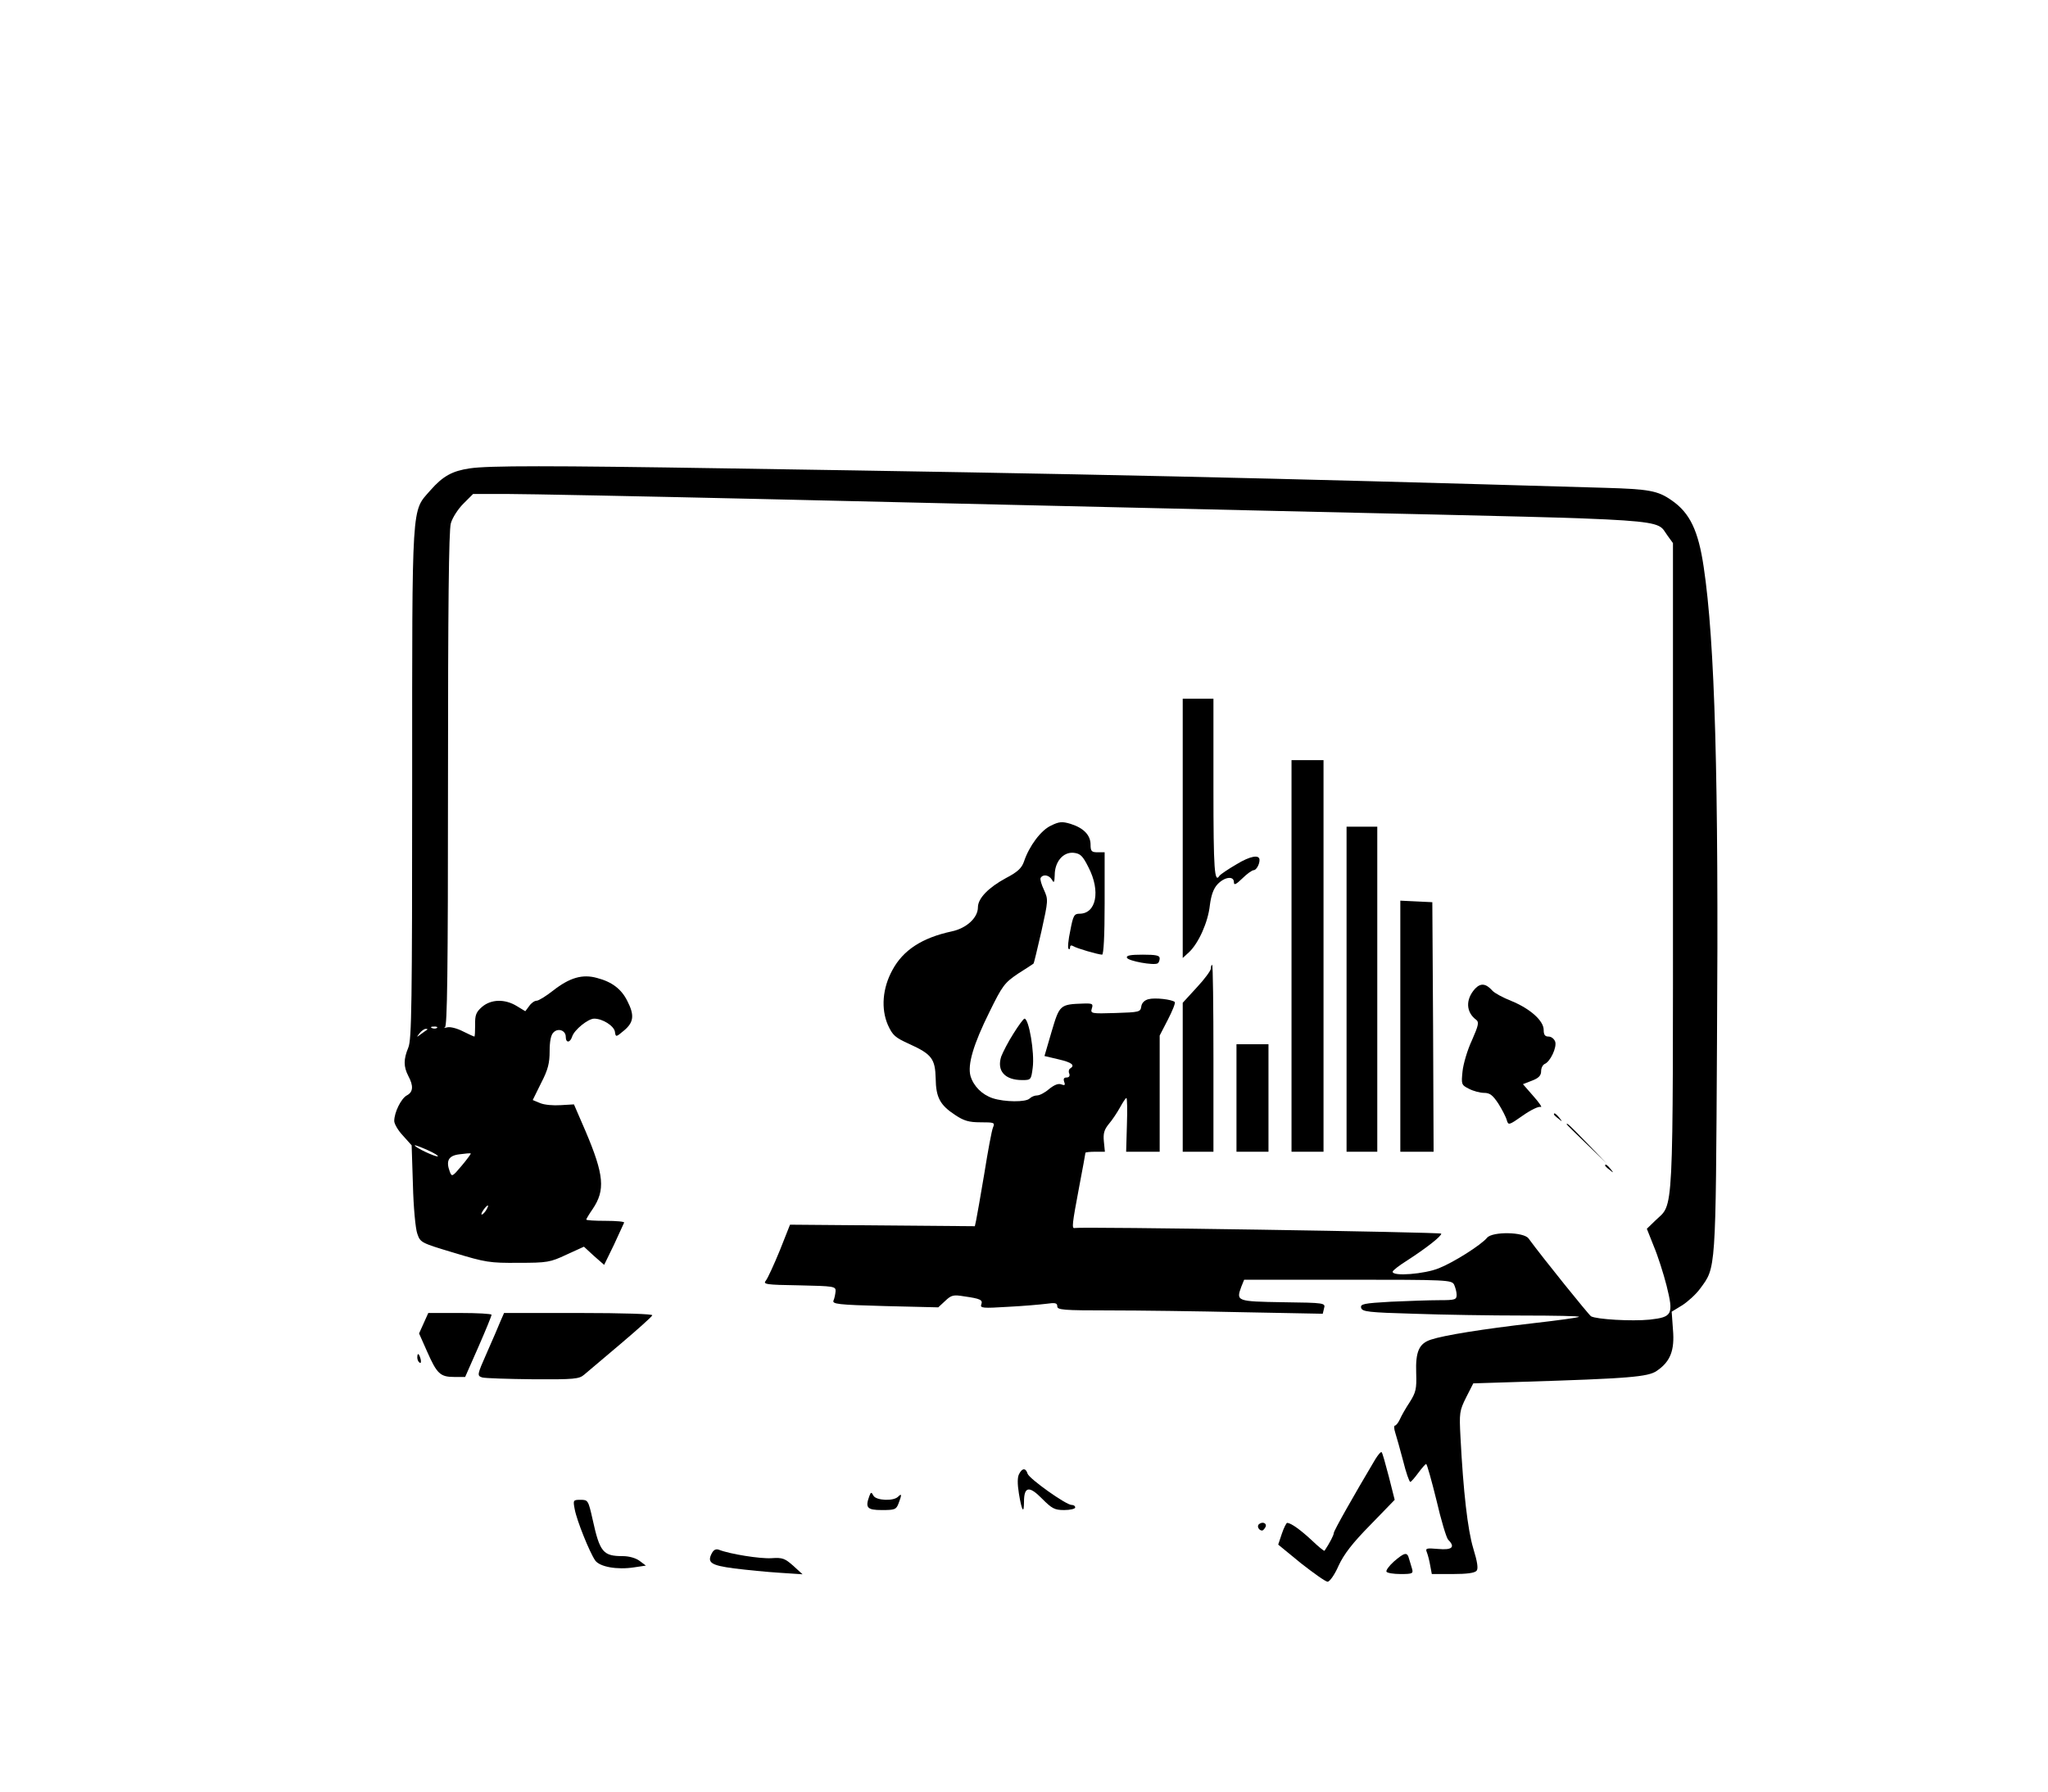 <?xml version="1.0" standalone="no"?>
<!DOCTYPE svg PUBLIC "-//W3C//DTD SVG 20010904//EN"
 "http://www.w3.org/TR/2001/REC-SVG-20010904/DTD/svg10.dtd">
<svg version="1.0" xmlns="http://www.w3.org/2000/svg"
 width="800pt" height="700pt" viewBox="0 0 800 700"
 preserveAspectRatio="xMidYMid meet">

<g transform="translate(0,700) scale(0.1,-0.1)"
fill="#000000" stroke="none">
<path d="M1835 5170 c-68 -10 -105 -30 -154 -86 -74 -85 -71 -29 -71 -1145 0
-863 -2 -1001 -15 -1032 -19 -46 -19 -74 0 -111 21 -39 19 -63 -6 -76 -22 -12
-49 -66 -49 -100 0 -11 15 -37 34 -57 l34 -38 5 -155 c2 -85 10 -171 17 -190
12 -35 14 -36 144 -75 122 -37 139 -40 251 -39 113 0 124 2 188 32 l68 31 39
-36 40 -35 38 78 c20 44 38 82 40 87 2 4 -30 7 -72 7 -42 0 -76 2 -76 5 0 2
11 21 25 41 50 74 45 133 -28 305 l-45 104 -52 -3 c-28 -2 -64 1 -80 8 l-29
12 33 67 c27 52 33 78 33 124 0 38 5 64 15 73 18 19 48 8 48 -17 0 -25 17 -24
25 1 8 26 62 70 86 70 33 0 77 -28 81 -51 3 -22 4 -22 36 5 38 32 41 60 12
116 -23 46 -60 74 -118 89 -57 16 -107 1 -171 -49 -28 -22 -57 -40 -65 -40 -8
0 -21 -9 -29 -21 l-15 -20 -33 20 c-47 29 -101 27 -136 -3 -23 -20 -28 -32
-27 -70 0 -25 -1 -46 -3 -46 -2 0 -22 9 -44 20 -23 12 -50 19 -62 16 -12 -3
-16 -3 -9 0 9 4 12 208 12 967 0 671 3 974 11 1002 6 22 28 56 49 77 l38 38
133 0 c74 0 526 -9 1004 -20 479 -11 1450 -34 2159 -50 1421 -32 1320 -26
1370 -93 l21 -29 0 -1261 c0 -1407 4 -1315 -69 -1386 l-33 -32 27 -68 c16 -38
38 -107 50 -154 28 -113 23 -123 -66 -133 -71 -7 -207 1 -229 13 -10 7 -186
225 -244 304 -18 26 -141 28 -162 3 -23 -28 -130 -96 -188 -119 -56 -23 -181
-33 -181 -14 0 5 26 25 58 45 71 46 132 93 132 104 0 6 -1408 28 -1432 22 -12
-3 -10 15 17 158 14 73 25 134 25 136 0 2 17 4 38 4 l38 0 -4 40 c-3 31 1 46
19 68 13 15 33 45 44 65 11 20 22 37 25 37 3 0 4 -47 2 -105 l-3 -105 65 0 66
0 0 227 0 227 32 62 c18 35 30 65 27 69 -11 10 -77 18 -103 11 -15 -4 -26 -14
-28 -29 -3 -21 -8 -22 -101 -25 -95 -3 -98 -2 -92 18 6 18 2 20 -32 19 -93 -3
-94 -5 -125 -109 -15 -52 -28 -95 -28 -96 0 0 25 -6 55 -13 52 -12 66 -23 45
-36 -5 -3 -7 -12 -3 -20 3 -9 -1 -15 -11 -15 -10 0 -13 -5 -9 -17 5 -13 2 -15
-11 -10 -12 5 -28 -2 -48 -18 -16 -14 -37 -25 -47 -25 -9 0 -22 -5 -29 -12
-15 -15 -98 -14 -144 1 -42 14 -75 47 -87 87 -12 44 11 123 74 250 51 104 59
114 112 150 32 20 59 38 60 39 2 1 15 57 31 126 27 122 27 124 10 162 -10 21
-16 42 -13 47 10 16 33 11 44 -7 8 -15 10 -11 11 18 0 52 33 91 74 87 26 -3
35 -11 58 -57 48 -93 30 -181 -35 -181 -21 0 -25 -7 -36 -65 -8 -37 -11 -69
-7 -72 3 -4 6 -1 6 6 0 7 5 9 13 4 12 -8 94 -32 112 -33 6 0 10 73 10 200 l0
200 -27 0 c-24 0 -28 4 -28 30 0 37 -27 65 -78 81 -33 10 -45 9 -77 -7 -39
-18 -85 -80 -105 -140 -9 -26 -25 -41 -71 -65 -68 -37 -109 -79 -109 -114 0
-41 -45 -82 -102 -94 -116 -25 -190 -73 -232 -151 -39 -71 -45 -151 -18 -214
19 -42 29 -50 84 -75 88 -40 101 -58 103 -135 1 -74 17 -104 77 -143 33 -22
53 -28 98 -28 54 0 57 -1 49 -20 -5 -11 -20 -92 -34 -180 -15 -88 -29 -170
-32 -183 l-5 -23 -361 3 -361 3 -40 -101 c-23 -56 -47 -108 -54 -117 -13 -15
-1 -17 130 -19 136 -3 143 -4 142 -23 -1 -11 -4 -27 -8 -36 -6 -14 15 -17 201
-22 l208 -5 27 25 c24 23 32 25 74 18 64 -9 74 -14 67 -32 -5 -14 7 -15 103
-9 60 3 128 9 152 12 34 5 42 3 42 -10 0 -14 23 -16 203 -16 112 0 346 -3 519
-7 l315 -6 5 21 c6 21 4 22 -160 24 -182 3 -184 4 -163 61 l11 27 404 0 c390
0 406 -1 416 -19 5 -11 10 -29 10 -40 0 -19 -6 -21 -68 -21 -38 0 -123 -3
-189 -6 -107 -6 -120 -9 -116 -24 4 -15 28 -18 206 -23 111 -4 303 -7 426 -7
123 0 222 -2 219 -5 -2 -3 -83 -14 -179 -25 -199 -23 -348 -47 -399 -64 -47
-15 -61 -47 -58 -131 2 -61 -1 -75 -25 -113 -16 -24 -33 -54 -39 -68 -6 -13
-15 -24 -19 -24 -4 0 -4 -12 1 -27 5 -16 19 -65 31 -111 11 -45 24 -82 28 -82
3 0 17 16 31 35 14 19 28 35 31 35 3 0 21 -64 40 -141 18 -78 39 -148 46 -155
29 -29 15 -41 -39 -36 -47 4 -51 3 -44 -14 4 -10 10 -34 13 -52 l6 -32 82 0
c54 0 86 4 93 13 7 8 3 35 -13 87 -22 73 -39 222 -50 435 -5 94 -4 103 22 155
l28 55 190 6 c417 13 493 19 527 43 53 36 70 80 63 161 l-5 70 41 25 c22 14
54 43 70 65 62 84 61 61 66 965 7 1028 -8 1562 -52 1855 -21 142 -54 211 -125
260 -54 38 -89 44 -260 49 -1363 40 -2001 54 -3435 76 -688 11 -927 11 -1000
0z m-128 -2186 c-3 -3 -12 -4 -19 -1 -8 3 -5 6 6 6 11 1 17 -2 13 -5z m-38 -7
c-2 -1 -13 -9 -24 -17 -19 -14 -19 -14 -6 3 7 9 18 17 24 17 6 0 8 -1 6 -3z
m41 -495 c-9 -3 -90 35 -90 43 0 2 22 -6 49 -18 27 -12 45 -23 41 -25z m94
-36 c-37 -44 -39 -45 -47 -24 -16 43 -5 63 38 68 22 3 42 5 44 3 1 -1 -14 -22
-35 -47z m94 -176 c-7 -10 -14 -17 -17 -15 -4 4 18 35 25 35 2 0 -1 -9 -8 -20z"/>
<path d="M4620 3763 l0 -506 25 23 c37 35 74 117 81 183 5 39 14 65 30 82 27
29 64 34 64 8 0 -13 8 -9 33 15 18 18 38 32 44 32 10 0 23 22 23 40 0 22 -36
16 -90 -17 -33 -19 -63 -40 -66 -44 -20 -33 -24 21 -24 341 l0 350 -60 0 -60
0 0 -507z"/>
<path d="M5045 3265 l0 -765 63 0 62 0 0 765 0 765 -62 0 -63 0 0 -765z"/>
<path d="M5260 3135 l0 -635 60 0 60 0 0 635 0 635 -60 0 -60 0 0 -635z"/>
<path d="M5470 2990 l0 -490 65 0 65 0 -2 488 -3 487 -62 3 -63 3 0 -491z"/>
<path d="M4402 3258 c5 -13 106 -31 120 -22 5 3 8 12 8 20 0 11 -15 14 -66 14
-48 0 -65 -3 -62 -12z"/>
<path d="M4730 3216 c0 -8 -25 -42 -55 -74 l-55 -60 0 -291 0 -291 60 0 60 0
0 365 c0 201 -2 365 -5 365 -3 0 -5 -6 -5 -14z"/>
<path d="M5762 3137 c-38 -42 -36 -92 5 -122 11 -9 8 -22 -17 -79 -18 -38 -34
-93 -37 -122 -5 -50 -5 -53 25 -68 17 -9 44 -16 59 -16 23 0 34 -9 56 -42 15
-24 30 -53 33 -65 6 -20 8 -20 62 18 31 22 62 37 70 34 8 -3 -5 16 -28 42
l-41 47 36 14 c26 10 35 20 35 37 0 13 7 25 14 28 22 9 48 65 41 87 -4 11 -15
20 -26 20 -14 0 -19 7 -19 26 0 36 -53 83 -126 113 -33 13 -66 31 -74 40 -26
29 -46 31 -68 8z"/>
<path d="M3959 2962 c-20 -31 -41 -72 -48 -90 -18 -56 14 -92 82 -92 34 0 35
1 41 48 8 59 -15 192 -32 192 -4 0 -23 -26 -43 -58z"/>
<path d="M4830 2710 l0 -210 63 0 62 0 0 210 0 210 -62 0 -63 0 0 -210z"/>
<path d="M6070 2646 c0 -2 8 -10 18 -17 15 -13 16 -12 3 4 -13 16 -21 21 -21
13z"/>
<path d="M6120 2607 c0 -1 35 -36 78 -77 l77 -75 -75 78 c-69 71 -80 82 -80
74z"/>
<path d="M6270 2446 c0 -2 8 -10 18 -17 15 -13 16 -12 3 4 -13 16 -21 21 -21
13z"/>
<path d="M1655 1830 l-18 -40 32 -72 c38 -86 51 -98 106 -98 l42 0 52 118 c28
64 51 120 51 125 0 4 -56 7 -123 7 l-124 0 -18 -40z"/>
<path d="M1955 1838 c-7 -18 -31 -73 -53 -123 -39 -88 -39 -90 -18 -97 11 -3
101 -6 198 -7 162 -1 180 1 200 18 13 11 77 65 143 121 66 56 122 106 123 111
2 5 -112 9 -288 9 l-291 0 -14 -32z"/>
<path d="M1630 1696 c0 -8 4 -17 9 -20 5 -4 7 3 4 14 -6 23 -13 26 -13 6z"/>
<path d="M5372 1298 c-85 -143 -162 -279 -162 -288 0 -8 -16 -39 -36 -69 -2
-2 -24 16 -49 40 -44 41 -81 68 -97 69 -3 0 -13 -19 -21 -43 l-14 -42 89 -73
c50 -39 96 -72 104 -72 8 0 28 28 43 63 21 45 54 88 124 159 l95 98 -23 91
c-13 50 -25 93 -28 95 -3 3 -14 -10 -25 -28z"/>
<path d="M3981 1241 c-7 -12 -7 -39 -1 -76 11 -68 20 -83 20 -33 0 60 20 64
70 13 39 -39 49 -45 87 -45 24 0 43 5 43 10 0 6 -6 10 -14 10 -22 0 -165 102
-172 122 -7 23 -21 23 -33 -1z"/>
<path d="M3396 1155 c-17 -46 -9 -55 49 -55 50 0 56 2 65 26 13 34 13 41 -2
26 -18 -18 -85 -15 -96 4 -8 15 -10 15 -16 -1z"/>
<path d="M2245 1103 c8 -44 58 -168 80 -200 18 -25 85 -37 151 -27 l47 7 -24
18 c-14 11 -41 19 -66 19 -77 0 -90 15 -118 143 -17 75 -18 77 -47 77 -29 0
-30 -1 -23 -37z"/>
<path d="M4917 1044 c-8 -8 1 -24 13 -24 4 0 10 7 14 15 5 15 -14 21 -27 9z"/>
<path d="M2781 932 c-20 -37 -5 -48 87 -60 48 -6 128 -14 177 -17 l90 -6 -36
33 c-33 29 -42 33 -85 30 -44 -3 -163 16 -206 33 -11 4 -20 0 -27 -13z"/>
<path d="M5445 899 c-19 -17 -32 -35 -29 -40 3 -5 28 -9 55 -9 46 0 50 2 45
20 -3 11 -9 29 -12 40 -7 27 -17 25 -59 -11z"/>
</g>
</svg>
